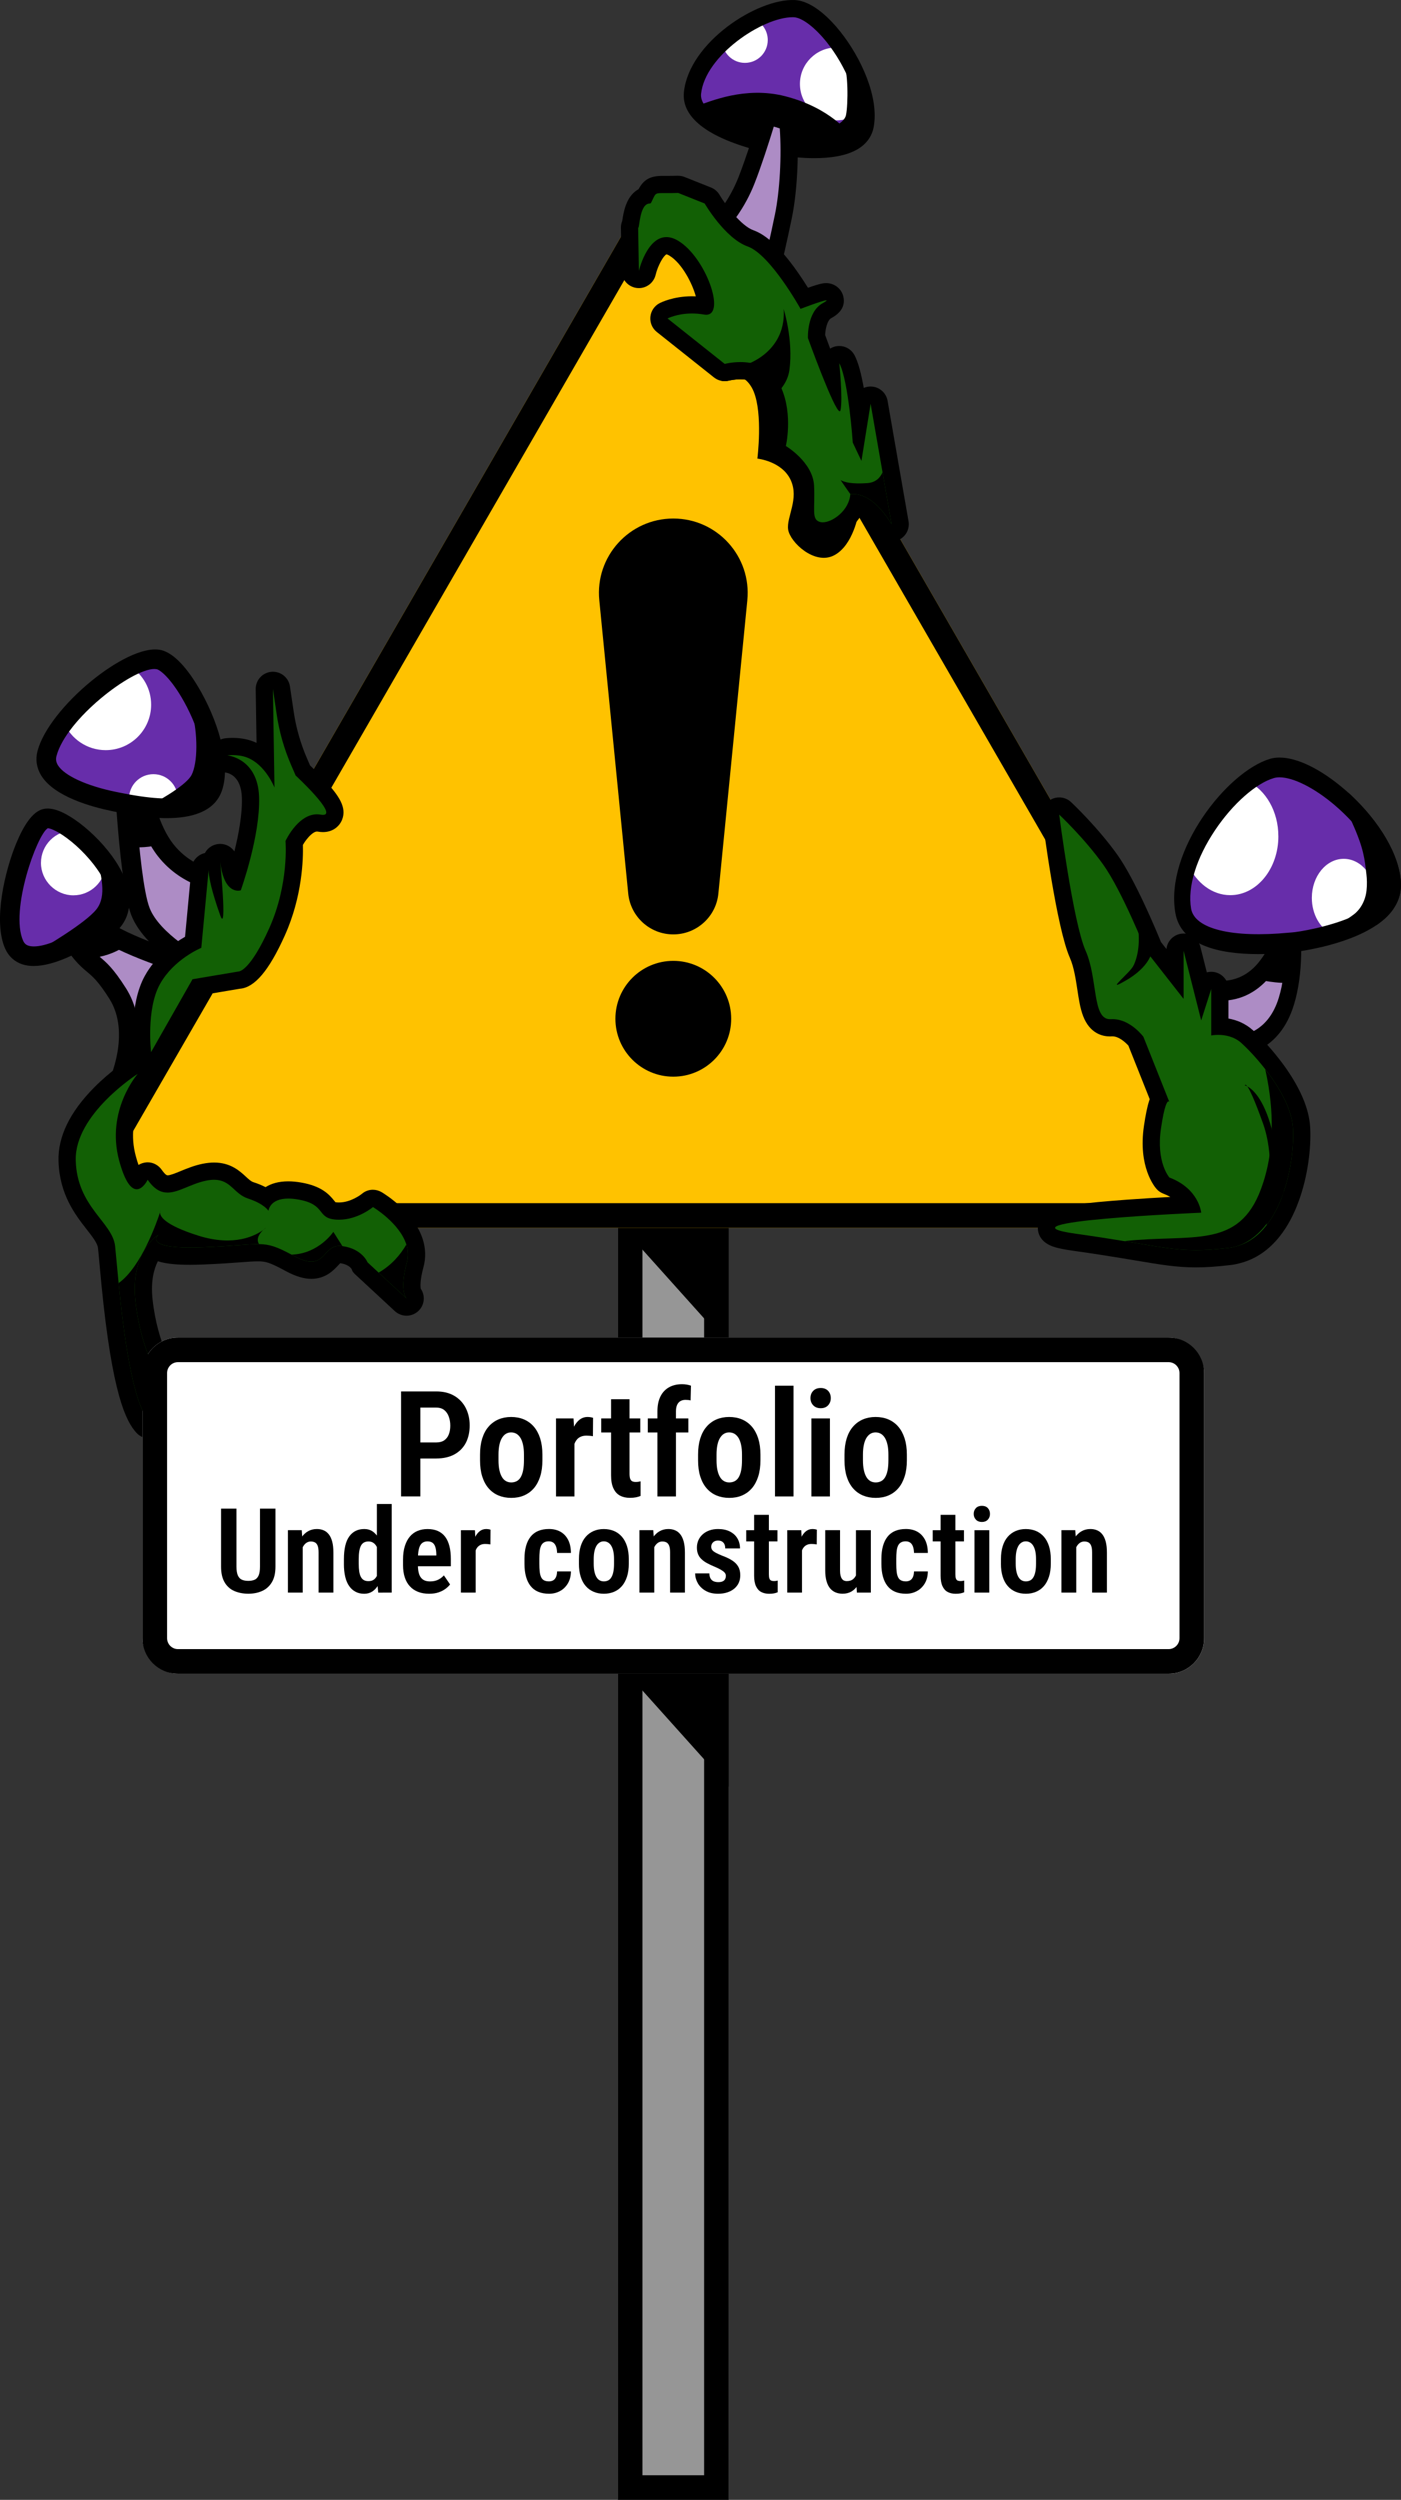 <?xml version="1.0" encoding="UTF-8"?>
<svg id="Layer_2" xmlns="http://www.w3.org/2000/svg" version="1.1" viewBox="0 0 569.43 1015.81">
  <rect x="0" y="0" width="569.43" height="1015.81" fill="#333333" stroke="none"/>
  <!-- Generator: Adobe Illustrator 29.8.1, SVG Export Plug-In . SVG Version: 2.1.1 Build 2)  -->
  <defs>
    <style>
      .st0 {
        fill: none;
      }

      .st1 {
        fill: #126005;
      }

      .st2 {
        fill: #969696;
      }

      .st3 {
        fill: #ad8cc5;
      }

      .st4 {
        fill: #fff;
      }

      .st5 {
        fill: #672daa;
      }

      .st6 {
        fill: #ffc200;
      }
    </style>
  </defs>
  <g id="Layer_1-2">
    <g>
      <g>
        <path class="st3" d="M102.27,387.29l-39.47,58.02-14.98-4.27s10.22-21.17,0-37.34c-6.32-9.99-8.74-10.54-12.35-14.04-2.23-2.18-4.93-5.47-9.29-12.83-5.86-9.88-6.14-16.38-5.04-20.37,1.06-3.79,3.37-5.31,3.37-5.31,0,0,.75,1.88,2.14,4.72,3.44,7.02,10.8,19.93,20.44,25.01,1.56.82,3.27,1.64,5.08,2.46,13.59,6.11,32.52,11.6,33.18,11.79-.76-.35-19.3-9.23-26.56-21.27-.67-1.12-1.25-2.27-1.71-3.44-1.37-3.49-2.52-9.88-3.49-17.5-.36-2.84-.7-5.85-1-8.94-2.19-22.04-3.12-48.46-3.12-48.46l4.04-5.95,1.18,5.95c0,1.36.43,31.42,10.96,47.63.52.8,1.07,1.57,1.64,2.3,12.12,15.46,32.34,13.56,32.34,13.56l2.62,28.29h.02Z"/>
        <path d="M65.68,343.14c-4.83,1.09-9.39,1.52-13.07.83-2.19-22.04-3.12-48.46-3.12-48.46l4.04-5.95,1.18,5.95c0,1.36.43,31.42,10.96,47.63h0Z"/>
        <path d="M64.48,449.94l-22.31-6.37,2.06-4.27c.09-.19,9.11-19.41.22-33.47-4.47-7.07-6.71-8.95-9.08-10.94-3.06-2.57-6.22-5.23-12.62-16.03-13.2-22.28-.95-30.7-.43-31.04l4.08-2.69,1.81,4.54c.08.21,8.67,21.32,20.74,27.67,3.32,1.75,7.38,3.51,11.57,5.16-3.06-3.21-5.66-6.8-7.16-10.65-5.65-14.49-7.79-73.7-7.88-76.21l-.05-1.3,10.12-14.88,3.13,15.65v.4c0,.32.32,32.9,11.75,47.47,10.66,13.59,28.65,12.06,28.83,12.05l3.98-.37,3.12,33.7-41.9,61.59h.02ZM53.16,438.42l7.96,2.27,37.04-54.45-2.14-23.19c-7.05-.23-21.8-2.34-31.84-15.14-4.04-5.15-6.87-11.99-8.85-19.01,1.25,16.8,3.08,33.91,5.48,40.07,4,10.26,20.32,19.77,26.28,22.57l-2.8,7.44c-1.03-.3-25.28-7.33-39.03-14.57-9.36-4.92-16.55-16.07-20.64-23.77.04,3.17,1.2,7.75,5,14.16,5.71,9.63,8.23,11.75,10.89,13.99,2.73,2.29,5.55,4.67,10.69,12.78,8.45,13.36,4.62,29.29,1.97,36.84h-.01Z"/>
        <path class="st5" d="M86.45,319.94c-1.96,5.71-8.04,7.91-14.97,8.42-2.73.21-5.61.14-8.41-.07-3.71-.27-7.31-.81-10.31-1.34-2.67-.47-4.88-.95-6.27-1.23-3.38-.7-30.95-6.22-27.37-19.6,1.05-3.91,3.52-8.24,6.84-12.52,7.1-9.18,18.05-18.21,27.07-22.73,4.42-2.21,8.39-3.35,11.2-2.89,4.97.8,12.09,10.17,17.13,21.3,4.84,10.64,7.77,22.88,5.09,30.67h0Z"/>
        <path class="st4" d="M61.43,286.35c0,10.2-8.27,18.47-18.47,18.47-7.62,0-14.17-4.63-17-11.22,7.1-9.18,18.05-18.21,27.07-22.73,5.06,3.29,8.4,9,8.4,15.48Z"/>
        <path class="st4" d="M72.26,324.49c0,1.38-.28,2.69-.79,3.87-2.73.21-5.61.14-8.41-.07-3.71-.27-7.31-.81-10.31-1.34-.21-.79-.31-1.61-.31-2.46,0-5.48,4.44-9.91,9.91-9.91s9.9,4.43,9.9,9.91h.01Z"/>
        <path d="M52.19,383.34c-2.89,2.44-6.69,4.36-11.68,5.45-1.7.36-3.37.66-5.04.88-2.23-2.18-4.93-5.47-9.29-12.83-5.86-9.88-6.14-16.38-5.04-20.37l5.51-.59c3.44,7.02,10.8,19.93,20.44,25.01,1.56.82,3.27,1.64,5.08,2.46h.02Z"/>
        <path d="M67.74,332.45c-8.37,0-16.79-1.74-21.13-2.64l-.91-.19c-8.57-1.74-23.64-5.92-28.92-14.45-1.92-3.1-2.44-6.59-1.51-10.08,4.71-17.58,35.77-43.29,49.59-41.06h0c6.09.98,11.85,8.67,15.61,14.95,7.67,12.8,13.66,30.84,9.74,42.26-3.03,8.84-12.72,11.21-22.48,11.21h.01ZM62.75,271.84c-9.31,0-35.76,20.3-39.78,35.31-.37,1.39-.19,2.56.58,3.82,2.63,4.24,11.7,8.39,23.68,10.83l.99.2c25.7,5.31,32.92,1.11,34.45-3.35,2.91-8.47-2.49-24.65-9.04-35.57-4.65-7.76-8.56-10.93-10.04-11.17h0c-.26-.04-.54-.06-.84-.06h0Z"/>
        <path class="st5" d="M34.79,380.76c-1.21.63-8.73,5.32-15.96,7.11-5.49,1.37-10.82,1.05-13.08-4.01-6.04-13.55,4.96-48.25,12.34-51.1,2.31-.89,6.81,1.11,11.66,4.72,3.32,2.48,6.8,5.72,9.86,9.31,1.2,1.41,2.34,2.87,3.36,4.36,3.05,4.4,5.22,9.06,5.59,13.33,1.11,12.65-11.62,15.19-13.76,16.28h-.01Z"/>
        <path class="st4" d="M42.96,351.15c-.25,7.04-6.05,12.66-13.15,12.66s-13.16-5.89-13.16-13.17,5.86-13.13,13.09-13.16c3.32,2.48,6.8,5.72,9.86,9.31,1.2,1.41,2.34,2.87,3.36,4.36h0Z"/>
        <path d="M13.7,392.53c-1.61,0-3.17-.21-4.62-.68-3.17-1.04-5.58-3.24-6.98-6.37-5.02-11.26-.06-31.76,4.5-42.79,3.18-7.71,6.56-12.3,10.04-13.65h0c3.08-1.19,7.08-.21,12.22,3,9.16,5.71,22.56,19.45,23.66,32.09,1.22,13.98-10.98,18.39-14.99,19.83-.41.15-.75.26-.97.36-.12.06-.38.21-.73.42-3.67,2.09-13.65,7.78-22.13,7.78h0ZM19.43,336.53c-4.44,2.67-15.47,33.52-10.04,45.7.48,1.09,1.13,1.7,2.17,2.04,2.13.7,7.62.79,20.32-6.45.5-.29.87-.5,1.08-.6.52-.26,1.11-.48,1.86-.75,5.05-1.82,10.38-4.38,9.75-11.64-.64-7.37-8.33-16.86-15.21-22.56-5.27-4.37-8.86-5.72-9.94-5.73h0Z"/>
        <path d="M86.45,319.94c-2.73,7.96-13.49,9.09-23.38,8.35l-1.94-1.17s14.21-7.36,16.73-12.21c2.52-4.84,2.68-16.86,0-26.38l3.5.74c4.84,10.64,7.77,22.88,5.09,30.67Z"/>
        <path d="M34.79,380.76c-1.21.63-8.73,5.32-15.96,7.11-1.26-1.25-2.18-2.18-2.18-2.18,0,0,18.15-10.47,22.62-16.29,4.25-5.55,1.67-13.66.21-21.53-.07-.39-.14-.77-.21-1.15l.33.07c4.74,5.56,8.45,11.98,8.96,17.69,1.11,12.65-11.62,15.19-13.76,16.28h-.01Z"/>
      </g>
      <g>
        <path class="st3" d="M524.54,399.4c-.41,2.55-.98,5.05-1.71,7.44-4.96,16.17-16.98,18.59-23.72,18.59-1.12,0-2.01-.07-2.55-.13-2.84-2-6.73-4.75-8.54-6.04-.67-3.06-2.19-11.35-3.61-19.27,3.21,1.36,7.39,2.6,11.88,2.6,3.67,0,7.05-.81,10.11-2.42,1.28-.67,2.49-1.47,3.65-2.43,1.63-1.31,3.15-2.91,4.56-4.77,5.18-6.9,8.26-15.06,10.07-22.56,1,8.91,1.43,19.39-.15,28.98h.01Z"/>
        <path d="M522.31,387.1c-.11,6.33-.82,12.68-2.55,18.33-4.04,13.2-13.45,15.98-20.63,15.98-.61,0-1.14-.02-1.55-.05-2.47-1.74-4.98-3.51-6.69-4.72-.49-2.46-1.23-6.42-2.06-10.98,2.31.58,4.85.97,7.49.97,8.18,0,15.35-3.78,20.73-10.92,2.05-2.72,3.79-5.62,5.27-8.6M523.97,347.76s.92,25.65-11.76,42.49c-4.78,6.35-10.56,8.33-15.9,8.33-8.82,0-16.44-5.39-16.44-5.39,0,0,4.96,28.39,5.44,28.78s10.23,7.24,10.23,7.24c0,0,1.39.25,3.59.25,6.71,0,21.01-2.33,26.79-21.2,7.67-25.06-1.94-60.5-1.94-60.5h-.01Z"/>
        <path d="M524.54,399.4c-2.15.05-4.27-.02-6.27-.24-3.33-.37-6.02-.86-8.2-1.4,1.63-1.31,3.15-2.91,4.56-4.77,5.18-6.9,8.26-15.06,10.07-22.56,1,8.91,1.43,19.39-.15,28.98h0Z"/>
        <path class="st5" d="M557.43,372.7c-4.67,3.07-10.57,5.31-16.05,6.9-8.12,2.36-15.33,3.27-16.18,3.31-2.11.09-41.19,5.29-44.28-12.86-1-5.83-.1-12.26,2.05-18.65,4.5-13.35,14.51-26.54,24.26-33.88,3.34-2.52,6.66-4.35,9.71-5.26,14.03-4.2,47.09,23.62,49.15,46,.56,6.12-3.2,10.84-8.66,14.42v.02Z"/>
        <path class="st4" d="M519.59,339.8c0,13.22-8.74,23.94-19.55,23.94-7.35,0-13.76-4.98-17.09-12.33,4.5-13.35,14.51-26.54,24.26-33.88,7.25,3.5,12.37,12.16,12.37,22.27h0Z"/>
        <path class="st4" d="M559.12,364.85c0,2.86-.61,5.54-1.69,7.86-4.67,3.07-10.57,5.31-16.05,6.9-4.8-2.31-8.19-8.05-8.19-14.76,0-8.77,5.8-15.87,12.96-15.87s12.97,7.11,12.97,15.87h0Z"/>
        <path d="M569.36,357.83c-1.22-13.24-11.5-26.8-21.28-35.66-.56-.51-1.13-1-1.69-1.48-9.7-8.28-19.19-12.86-26.33-12.86-1.39,0-2.7.17-3.9.53-17.57,5.27-42.73,37.49-38.46,62.53,2.25,13.22,17.67,16.81,33.77,16.81,4.37,0,8.78-.26,13-.68.42-.03.71-.07.85-.08.24-.01,21.27-2.27,34.14-11.02,2.69-1.83,5.03-3.93,6.73-6.37,2.49-3.54,3.55-7.49,3.17-11.71h0ZM561.23,364.25c-2.23,3.2-6.23,5.81-10.79,7.88-10.18,4.64-23.15,6.64-25.37,6.76-.18.01-.56.05-1.13.09-23.15,2.24-38.41-1.5-39.82-9.74-1.5-8.86,2.08-20.53,9.83-32.04,3.57-5.3,7.68-10.01,11.83-13.67,4.13-3.66,8.28-6.27,11.93-7.35.7-.22,1.5-.32,2.36-.32,5.59,0,14.21,4.3,22.54,11.42,2.4,2.06,4.65,4.23,6.72,6.46,7.72,8.36,12.8,17.6,13.49,24.97.19,1.96-.32,3.7-1.59,5.52v.02Z"/>
        <path d="M566.19,369.54c-1.71,2.44-4.05,4.54-6.73,6.37l-18.15,3.71,4.98-5.23,3.64-2.58c2.98-2.11,5.03-5.78,5.49-9.96.27-2.42.16-4.8-.04-6.53-.74-6.1-.89-10.24-6.05-21.58-1.21-2.67-2.4-5.31-3.84-7.58l2.58-4c9.79,8.86,20.06,22.42,21.28,35.66.39,4.22-.68,8.17-3.17,11.71h0Z"/>
      </g>
      <g>
        <path class="st5" d="M351.66,51.03c-2.83,14.89-36.2,8.4-37.9,7.92-1.7-.47-33.85-6.73-32.29-21.23.79-7.39,5.66-14.64,12.08-20.55,4.02-3.71,8.66-6.89,13.28-9.24,5.74-2.94,11.47-4.6,15.98-4.42,5.72.23,13.24,7.01,19.23,15.94,4.84,7.23,8.67,15.88,9.7,23.58h0c.39,2.84.39,5.54-.08,8h0Z"/>
        <path class="st4" d="M312.05,16.27c0,5.12-4.15,9.28-9.28,9.28-4.82,0-8.78-3.68-9.22-8.38,4.02-3.71,8.66-6.89,13.28-9.24,3.09,1.5,5.22,4.68,5.22,8.34Z"/>
        <path class="st4" d="M351.74,43.03h0c-2.71,3.58-6.99,5.88-11.81,5.88-8.17,0-14.8-6.63-14.8-14.81s6.63-14.8,14.8-14.8c.72,0,1.42.05,2.11.15,4.84,7.23,8.67,15.88,9.7,23.58Z"/>
        <path d="M347.39,56.93c-10.01,6.03-31.76,1.78-33.12,1.39-1.45-.4-24.97-5-30.96-15.31,5.31-1.74,19.52-8.06,35.73-3.93,18.27,4.66,26.36,14.93,28.35,17.85h0Z"/>
        <path d="M342.57,25.31c2.3,2.68,2.17,17.36,1.28,21.45s-8.81,6.26-8.81,6.26l9.53,8.96,9.23-6.87-3.5-24-7.73-5.79h0Z"/>
        <path d="M330.98,64.27c-9.42,0-18.03-1.91-18.17-1.95-.1-.03-.32-.08-.64-.15-23.53-5.41-35.35-14-34.19-24.83C280.14,17.24,307.64-.61,322.95.02h0c7.55.31,14.92,8.22,18.65,12.91,8.37,10.54,15.79,26.62,13.49,38.76-.69,3.65-2.84,6.68-6.23,8.77-4.74,2.93-11.5,3.81-17.89,3.81h.01ZM322.12,7c-12.15,0-35.5,15.55-37.17,31.1-.7,6.5,10.07,12.95,28.8,17.26.49.11.82.19.97.23,2.53.66,22.41,4.02,30.56-1.13,1.69-1.07,2.63-2.36,2.95-4.07,1.8-9.48-4.72-23.83-12.09-33.11-4.85-6.1-10.13-10.13-13.45-10.27-.18,0-.37-.01-.55-.01h-.02Z"/>
        <g>
          <path class="st3" d="M312.99,111.44c-9.46-2.02-19.07-4.17-22.98-5.19-.08-2.7.04-7.98.25-12.84,2.61-2.49,8.84-9.2,13.1-19.99,3.08-7.81,6.54-18.79,8.74-26.04,1.31.18,2.58.45,3.82.81,1.49.42,2.93.92,4.32,1.48,1.1,11.64.34,27.71-1.86,38.35-2.64,12.75-4.43,19.88-5.39,23.42Z"/>
          <path d="M314.52,51.44c.15.04.3.08.45.13.66.19,1.32.39,1.96.61.8,11.09.03,25.43-1.99,35.13-1.99,9.61-3.49,15.98-4.5,20.01-6.59-1.42-12.96-2.84-16.96-3.8.02-2.39.1-5.54.21-8.6,3.21-3.29,8.92-10.09,12.92-20.21,2.72-6.89,5.71-16.16,7.9-23.27M309.57,43.64c-2.25,7.56-6.1,19.99-9.46,28.5-5.13,12.97-13.28,19.66-13.28,19.66,0,0-.76,16.34,0,17.1.77.77,28.61,6.64,28.61,6.64,0,0,2.03-5.87,6.37-26.81,2.48-11.95,3.11-29.59,1.7-41.46-1.99-.92-4.19-1.75-6.62-2.44-2.51-.72-4.97-1.08-7.32-1.19h0Z"/>
        </g>
      </g>
      <g>
        <rect class="st2" x="251.12" y="467.92" width="45.07" height="547.89"/>
        <polygon points="296.19 467.92 296.19 546.88 251.12 496.63 251.12 467.92 296.19 467.92"/>
        <polygon points="296.19 623.55 296.19 726.04 251.12 675.79 251.12 573.3 296.19 623.55"/>
      </g>
      <path d="M286.19,477.92v527.89h-25.07V477.92h25.07M296.19,467.92h-45.07v547.89h45.07V467.92h0Z"/>
      <g>
        <path class="st6" d="M294.13,94.8l212.84,368.65c9.1,15.76-2.27,35.46-20.47,35.46H60.82c-18.2,0-29.57-19.7-20.47-35.46L253.19,94.8c9.1-15.76,31.85-15.76,40.94,0Z"/>
        <path d="M273.66,92.98c4.93,0,9.35,2.55,11.81,6.82l212.84,368.65c2.47,4.27,2.47,9.37,0,13.64-2.47,4.27-6.88,6.82-11.81,6.82H60.82c-4.93,0-9.35-2.55-11.81-6.82-2.47-4.27-2.47-9.37,0-13.64L261.85,99.8c2.47-4.27,6.88-6.82,11.81-6.82M273.66,82.98c-7.96,0-15.92,3.94-20.47,11.82L40.35,463.45c-9.1,15.76,2.27,35.46,20.47,35.46h425.68c18.2,0,29.57-19.7,20.47-35.46L294.13,94.8c-4.55-7.88-12.51-11.82-20.47-11.82h0Z"/>
        <g>
          <circle cx="273.66" cy="413.97" r="23.53"/>
          <path d="M303.75,243.9l-11.77,119.19c-.46,4.7-2.67,8.86-5.96,11.83-3.28,2.97-7.62,4.77-12.36,4.77-9.47,0-17.39-7.18-18.32-16.6l-11.76-119.19c-1.76-17.78,12.22-33.2,30.08-33.2s31.84,15.41,30.08,33.2h0Z"/>
        </g>
      </g>
      <path d="M292.77,151.63s9.7-1.79,13.53,7.4c3.83,9.19,1.53,27.32,1.53,27.32,0,0,9.96,1.02,13.53,8.68,3.57,7.66-1.79,15.06-1.02,20.17.77,5.11,10.72,14.55,18.64,10.47s9.96-17.11,9.96-17.11c0,0-27.57-62.3-28.09-62.3s-13.02-6.38-13.02-6.38l-13.28,1.28-1.79,10.47h.01Z"/>
      <g>
        <g>
          <path class="st1" d="M486.07,511.5c-7.51,0-13.77-1.05-24.13-2.79-1.74-.29-3.6-.6-5.61-.93-5.13-.84-11.46-1.85-19.46-2.97-6.05-.85-11.76-1.65-11.55-6.06.19-3.89,4.81-4.79,12.39-5.81,5-.67,11.94-1.33,20.62-1.96,9.76-.71,19.6-1.22,25.16-1.49-1.31-2.47-4-5.67-9.43-7.73-.53-.2-1-.52-1.37-.94-.27-.3-6.53-7.53-4.28-22.76.8-5.43,1.54-9.12,2.67-11.34l-9.41-23.65c-.98-1.18-4.83-5.44-9.48-5.44-.17,0-.33,0-.5.02-.19.01-.38.02-.57.02h0c-7.34,0-8.57-8.13-9.76-15.99-.69-4.58-1.48-9.76-3.31-13.91-5.26-11.85-10.77-54.48-11-56.29-.19-1.46.56-2.89,1.88-3.56.5-.26,1.05-.38,1.59-.38.87,0,1.73.32,2.39.95.43.4,10.56,9.94,18.33,20.83,7.31,10.23,16.14,31.73,17.57,35.28l8.76,11.19v-9.42c0-1.77,1.32-3.26,3.07-3.47.15-.02.29-.03.43-.03,1.58,0,2.99,1.07,3.39,2.64l4.15,16.43.35-1.1c.47-1.47,1.83-2.44,3.33-2.44.18,0,.36.01.54.04,1.7.27,2.96,1.73,2.96,3.46v15.16c3.19.1,7.49.95,11.1,4.2,2.39,2.16,6.28,6.17,10.04,10.98.06.07.12.15.18.23.59.75,1.18,1.53,1.77,2.32.82,1.15,1.54,2.18,2.21,3.19,4.8,7.28,7.45,13.95,7.89,19.83.46,6.13-.3,17.07-3.92,27.71-.15.47-.33.97-.52,1.47-1.84,5.08-4.2,9.48-7,13.05-3.99,5.12-8.85,8.45-14.45,9.89-.47.13-1,.26-1.55.37-.59.13-1.21.21-1.67.27-5.54.66-9.8.95-13.81.95v-.02Z"/>
          <path d="M532.47,457.53c-.48-6.49-3.33-13.72-8.46-21.49-.7-1.06-1.43-2.13-2.26-3.28-.02-.02-.03-.04-.05-.06-.68-.93-1.26-1.69-1.81-2.39-.08-.1-.15-.2-.23-.29-3.88-4.97-7.92-9.13-10.41-11.38-3.19-2.87-6.77-4.2-9.95-4.76v-12c0-3.45-2.51-6.39-5.92-6.92-.36-.05-.73-.08-1.08-.08-.62,0-1.22.08-1.79.23l-2.65-10.48c-.8-3.14-3.62-5.29-6.78-5.29-.29,0-.58.02-.87.05-3.28.41-5.79,3.04-6.11,6.26l-2.23-2.85c-1.92-4.72-10.52-25.37-17.78-35.54-7.97-11.16-18.35-20.94-18.79-21.35-1.33-1.24-3.05-1.89-4.79-1.89-1.09,0-2.18.25-3.19.77-2.63,1.34-4.13,4.19-3.75,7.12.59,4.59,5.9,45.16,11.27,57.27,1.64,3.71,2.39,8.65,3.05,13.01.59,3.89,1.15,7.57,2.32,10.63,2.76,7.25,8.02,8.33,10.9,8.33.27,0,.53,0,.81-.03h.26c2.54,0,5.2,2.38,6.45,3.77l8.67,21.77c-.08.2-.15.4-.21.6-.75,2.24-1.45,5.6-2.14,10.27-2.45,16.56,4.34,24.73,5.13,25.61.75.84,1.69,1.49,2.74,1.89,1.08.41,2.03.86,2.85,1.35-5.15.28-11.39.65-17.59,1.1-8.75.64-15.76,1.31-20.83,1.99-3.25.43-5.72.87-7.56,1.34-5.03,1.29-7.67,3.9-7.86,7.76-.09,1.84.41,6.31,7,8.24,1.76.52,4.24,1,7.56,1.46,7.98,1.12,14.28,2.12,19.38,2.96,2,.33,3.85.64,5.59.93,10.54,1.77,16.91,2.84,24.71,2.84,4.16,0,8.54-.3,14.21-.98.56-.07,1.25-.16,2-.32.55-.11,1.11-.25,1.75-.42,6.34-1.64,11.82-5.38,16.28-11.12,3.01-3.83,5.54-8.55,7.52-14,.21-.55.39-1.06.56-1.58,3.78-11.12,4.56-22.6,4.08-29.05h0ZM521.27,485.73c-1.61,4.43-3.74,8.63-6.48,12.13-3.26,4.19-7.41,7.33-12.56,8.65-.44.13-.89.24-1.35.33-.47.1-.95.17-1.43.23-5.32.63-9.51.93-13.38.93-8.45,0-15.34-1.4-29.17-3.68-5.32-.87-11.68-1.88-19.54-2.98-35.43-4.97,50.86-8.57,50.86-8.57,0,0-.81-9.7-12.92-14.29,0,0-5.47-6.13-3.43-19.92,1.42-9.55,2.51-11.01,3.06-11.01.18,0,.3.16.35.24l-10.55-26.5s-5.26-7.17-12.55-7.17c-.24,0-.48,0-.73.02h-.34c-7.25,0-4.85-16.46-9.87-27.81-5.11-11.52-10.73-55.32-10.73-55.32,0,0,10.22,9.58,17.88,20.31,7.66,10.72,17.36,35.01,17.36,35.01l15.32,19.57v-19.57l7.15,28.31,4.08-12.77v18.89s1.14-.24,2.84-.24c2.55,0,6.35.55,9.42,3.31,2.12,1.91,5.91,5.77,9.68,10.61.03.03.05.06.07.09.59.74,1.17,1.51,1.75,2.3.71.99,1.42,2.01,2.11,3.05,3.77,5.72,6.87,12.15,7.32,18.16.47,6.32-.47,16.71-3.74,26.32-.15.46-.31.91-.48,1.36h0Z"/>
        </g>
        <g>
          <path class="st1" d="M60.64,581.01c-.96,0-1.9-.4-2.57-1.12-5.83-6.3-10.07-24.79-13.34-58.17-.35-3.54-.64-6.73-.88-9.35-.23-2.47-.4-4.42-.54-5.67-.33-2.92-2.63-5.88-5.3-9.3-4.62-5.92-10.36-13.29-10.72-25.71-.6-20.65,25.71-37.59,26.83-38.3.58-.37,1.23-.54,1.87-.54,1,0,1.98.42,2.66,1.23,1.13,1.33,1.12,3.28-.04,4.59-.47.54-11.73,13.74-6.8,32.01,1.7,6.3,3.22,8.32,3.8,8.91.4-.36.95-1.09,1.26-1.73.55-1.11,1.65-1.86,2.89-1.95h.26c1.14,0,2.22.55,2.88,1.5,2.56,3.7,4.41,3.7,5.2,3.7,1.8,0,4.03-.92,6.62-1.98,2.44-1,5.2-2.14,8.32-2.78,1.4-.29,2.74-.44,3.97-.44,5.33,0,8.22,2.66,10.54,4.8,1.42,1.31,2.64,2.44,4.38,3.01,2.74.89,4.79,1.92,6.3,2.89,1.78-1.71,4.61-3.07,8.94-3.07,1.44,0,3.02.15,4.69.45,6.88,1.21,9.29,3.64,11.34,6.24,1.06,1.34,1.38,1.74,3.71,1.89.29.02.57.03.85.03,6.3,0,11.51-4.27,11.56-4.31.65-.55,1.45-.83,2.27-.83.62,0,1.24.16,1.79.49.49.29,11.97,7.24,15.11,17.18.98,3.11,1.07,6.21.26,9.21-2.43,8.98-.85,11.51-.83,11.53,1.23,1.4,1.12,3.48-.22,4.78-.67.65-1.54.97-2.42.97s-1.75-.32-2.43-.95l-15.85-14.68c-.39-.36-.69-.8-.88-1.29-.04-.09-1.67-3.63-7.44-4.41-.07,0-.14-.02-.21-.03-.21-.02-.37-.04-.53-.04-1.1,0-1.66.5-3.1,2.06-1.69,1.83-4,4.34-8.3,4.34-2.47,0-5.28-.87-8.61-2.67l-1.07-.58c-5.75-3.05-8.03-3.81-11.62-3.87h-.47c-1.92,0-4.22.17-7.41.41-3.68.27-8.27.62-14.58.87-1.94.08-3.77.12-5.44.12-7.32,0-11.95-.7-14.58-2.33-2.54,3.41-5.37,9.72-4.23,20.3,2.08,19.21,9.84,30.99,9.92,31.1.58.87.75,1.97.44,2.98l-4.9,16.05c-.37,1.2-1.34,2.11-2.57,2.39-.26.06-.52.09-.78.09v-.02Z"/>
          <path d="M172.14,514.78c.98-3.66.88-7.42-.3-11.18-3.49-11.01-15.32-18.33-16.66-19.13-1.14-.68-2.4-1.02-3.64-1.02-1.6,0-3.18.56-4.46,1.67-.33.27-4.5,3.5-9.31,3.5-.21,0-.42,0-.64-.02-.38-.02-.64-.06-.8-.09-.12-.14-.27-.32-.38-.47-2.29-2.89-5.4-6.09-13.49-7.51-1.86-.33-3.65-.5-5.29-.5-3.98,0-7,.95-9.24,2.36-1.38-.71-3.01-1.39-4.92-2.01-.96-.32-1.72-.99-3.09-2.26-2.47-2.28-6.21-5.73-12.91-5.73-1.47,0-3.05.18-4.69.51-3.43.71-6.36,1.92-8.94,2.98-2.05.84-4.17,1.72-5.28,1.72-.75,0-1.97-1.68-2.32-2.19-1.33-1.91-3.46-3.11-5.76-3.11-.2,0-.4.01-.6.03-1.14.11-2.2.47-3.12,1.04-.34-.95-.72-2.14-1.11-3.61-4.48-16.6,5.94-28.66,6.05-28.78,1.63-1.85,2.12-4.34,1.46-6.58-.26-.93-.73-1.81-1.39-2.59-.31-.36-.65-.68-1.01-.96-.43-.35-.89-.63-1.38-.85-.92-.43-1.92-.65-2.93-.65-.44,0-.87.04-1.31.13-.84.15-1.67.47-2.44.96-.29.18-7.19,4.59-14.04,11.52-9.85,9.97-14.7,20.01-14.42,29.83.4,13.57,6.79,21.78,11.46,27.77,2.34,3,4.36,5.59,4.58,7.54.14,1.19.32,3.14.54,5.6.24,2.59.53,5.81.88,9.37,4.36,44.4,9.91,55.49,14.26,60.19,1.34,1.45,3.21,2.25,5.14,2.25.52,0,1.04-.06,1.56-.18,2.45-.56,4.4-2.38,5.13-4.78l4.9-16.05c.62-2.02.29-4.21-.89-5.96-.06-.08-7.36-11.27-9.33-29.51-.8-7.39.54-12.36,2.16-15.53,3.72,1.19,8.4,1.44,13.17,1.44,1.72,0,3.59-.05,5.58-.13,6.38-.25,11-.6,14.7-.87,3.12-.24,5.37-.4,7.16-.4h.41c2.81.04,4.47.5,10.03,3.45.16.09.31.17.47.26.2.11.41.22.62.33,3.84,2.06,7.19,3.07,10.24,3.07,5.83,0,9.11-3.56,10.88-5.46.26-.29.59-.65.85-.9,3.14.44,4.32,1.89,4.64,2.38.34,1.13.8,1.57,1.71,2.41l4.51,4.18,11.34,10.51c1.35,1.24,3.05,1.86,4.76,1.86s3.53-.66,4.88-1.99c2.47-2.39,2.8-6.18.91-8.95-.14-.67-.44-3.21,1.11-8.91h0ZM165.24,527.63l-11.34-10.5-4.51-4.18s-2.16-5.51-10.23-6.6c-.08-.02-.17-.03-.25-.04-.33-.04-.65-.06-.95-.06-5.47,0-5.89,6.4-11.41,6.4-1.72,0-3.93-.62-6.95-2.25-.38-.2-.74-.4-1.1-.59-6.03-3.2-8.83-4.2-13.2-4.27h-.52c-4.33,0-10.28.8-22.14,1.28-1.95.08-3.71.12-5.3.12-18.56,0-13.2-4.98-12.92-5.22-.45.26-11.53,7.04-9.37,27.06,2.21,20.42,10.49,32.68,10.49,32.68l-4.9,16.05c-6.93-7.49-10.56-37.06-12.43-56.13-.69-6.93-1.14-12.48-1.43-15.07-1.1-9.7-15.45-15.83-16-34.72-.55-18.9,25.21-35.24,25.21-35.24,0,0-13.07,14.81-7.56,35.24,2.47,9.13,5.05,11.66,7.14,11.66,2.6,0,4.45-3.86,4.45-3.86,2.7,3.9,5.33,5.21,8.08,5.21,4.55,0,9.45-3.57,15.64-4.84,1.22-.25,2.3-.37,3.27-.37,6.89,0,8.02,5.74,13.83,7.64,6.62,2.16,8.28,4.98,8.28,4.98,0,0,.41-4.98,8.05-4.98,1.18,0,2.53.12,4.08.39,11.59,2.04,7.17,7.66,15.45,8.17.36.02.71.03,1.07.03,7.76,0,13.82-5.14,13.82-5.14,0,0,10.79,6.44,13.57,15.23.72,2.28.9,4.72.22,7.24-2.9,10.72-.72,14.02-.14,14.68h0Z"/>
        </g>
        <g>
          <path class="st1" d="M84.65,356.92c-1.87-.08-3.34-1.62-3.34-3.5,0-.72.07-1.33.21-1.83.42-1.54,1.82-2.57,3.37-2.57.21,0,.42.02.63.06,1.78.32,3.02,1.95,2.86,3.75l-.08.9c-.16,1.81-1.68,3.19-3.48,3.19h-.17Z"/>
          <path class="st0" d="M84.8,353.42l.08-.9c-.03.11-.08.39-.08.9ZM84.8,353.42l.08-.9c-.03.11-.08.39-.08.9ZM88.52,346.55c-.72-.45-1.53-.76-2.41-.92-.41-.07-.83-.11-1.24-.11-.3,0-.6.02-.9.06-2.73.35-5.08,2.31-5.84,5.1-.19.7-.3,1.46-.32,2.32-.01.14-.01.28-.01.42,0,2.35,1.16,4.44,2.95,5.72.98.68,2.14,1.13,3.4,1.24.11.02.22.03.34.03.11.01.21.01.31.01.37,0,.74-.03,1.1-.1,1.7-.26,3.21-1.14,4.27-2.42.32-.37.58-.76.8-1.19.44-.8.71-1.7.8-2.67l.08-.9c.24-2.72-1.12-5.25-3.33-6.59h0Z"/>
        </g>
        <g>
          <path class="st1" d="M61.4,431.03c-.23,0-.46-.02-.7-.07-1.48-.3-2.6-1.52-2.78-3.02-.09-.75-2.1-18.6,3.98-29.66,4.72-8.59,12.87-13.52,16.62-15.44l2.79-29.71c.17-1.81,1.69-3.17,3.48-3.17h.17c.36.02.7.09,1.02.2-.14-1.88,1.25-3.55,3.13-3.74.12-.01.24-.02.36-.02,1.77,0,3.28,1.33,3.48,3.13.51,4.76,1.61,7.15,2.57,8.2,2.05-6.35,6.65-22.03,6.28-33.75-.39-12.18-8.8-13.44-9.75-13.55-1.75-.19-3.11-1.66-3.14-3.43s1.24-3.28,2.99-3.52c.11-.02,1.14-.15,2.63-.15,1.83,0,4.56.21,7.19,1.24,2.4.93,4.44,2.37,6.16,3.97l-.45-28.53c-.03-1.84,1.38-3.39,3.21-3.54.1,0,.19-.01.29-.01,1.72,0,3.2,1.26,3.46,2.99l1.53,10.33c1,6.81,2.9,13.45,5.64,19.76l1.53,3.53c14.69,13.69,13.36,17.09,12.72,18.73-.26.66-1.35,2.82-4.52,2.82-.48,0-.99-.05-1.56-.15-.3-.05-.6-.08-.89-.08-2.45,0-4.65,1.9-6.07,3.5-1.54,1.72-2.64,3.58-3.17,4.59.21,4.14.4,19.78-7,36.23-5.74,12.76-10.95,19.34-15.49,19.59l-16.63,2.8-16.03,28.17c-.63,1.11-1.8,1.77-3.04,1.77h-.01Z"/>
          <path d="M90.17,357.9c-1.06,1.28-2.57,2.16-4.27,2.42.7,2.82,1.81,6.57,3.58,11.55.36,1,.62,1.44.82,1.44.89,0,.39-8.64-.13-15.41ZM90.17,357.9c-1.06,1.28-2.57,2.16-4.27,2.42.7,2.82,1.81,6.57,3.58,11.55.36,1,.62,1.44.82,1.44.89,0,.39-8.64-.13-15.41ZM131.91,316.98c-2.27-2.45-4.57-4.7-5.89-5.95l-1.25-2.88c-2.61-6.03-4.42-12.38-5.39-18.88l-1.53-10.34c-.51-3.45-3.48-5.97-6.91-5.97-.19,0-.39.01-.58.02-3.67.3-6.49,3.4-6.43,7.09l.34,21.79c-.41-.2-.84-.38-1.28-.55-3.13-1.22-6.32-1.48-8.45-1.48-1.69,0-2.89.16-3.12.19-3.58.5-6.36,3.65-6.18,7.27.18,3.59,2.9,6.45,6.48,6.63,1.59.25,6.32,1.7,6.59,10.18.22,6.78-1.34,15.04-3.04,21.87-1.28-1.87-3.42-3.06-5.78-3.06-.24,0-.48.01-.72.04-1.97.2-3.66,1.19-4.8,2.63-.25.32-.48.67-.67,1.04-2.91.64-5.18,3.09-5.47,6.18l-.02.2-2.6,27.66c-4.52,2.57-11.86,7.72-16.37,15.93-6.51,11.83-4.63,29.75-4.39,31.76.04.39.12.76.23,1.13.4,1.4,1.24,2.63,2.36,3.53h0c.43.35.9.65,1.42.87h0c.48.23.99.4,1.53.51.46.09.93.14,1.39.14s.88-.04,1.3-.13c1.98-.37,3.74-1.58,4.78-3.41l15.21-26.73,14.81-2.49c6.04-.48,11.87-7.39,18.28-21.64,7.17-15.93,7.51-31.22,7.35-36.8.51-.87,1.27-2.03,2.24-3.1,1.3-1.47,2.59-2.34,3.46-2.34.1,0,.19,0,.29.02.76.14,1.47.21,2.16.21,4.29,0,6.83-2.61,7.79-5.05,1.93-4.93-1.16-9.64-7.16-16.09h.02ZM131.28,331.12c-.27,0-.58-.04-.95-.1-.51-.09-1.01-.13-1.49-.13-3.55,0-6.52,2.23-8.69,4.67-2.63,2.94-4.11,6.18-4.11,6.18,0,0,1.53,17.36-6.64,35.52-7.64,16.98-12.03,17.53-12.56,17.53h-.06l-18.53,3.12-.9,1.58-15.95,28.04s-2.04-17.36,3.57-27.57c5.62-10.22,16.85-14.81,16.85-14.81l2.33-24.77.33-3.47.32-3.45c0,.68.07,1.77.37,3.44.17.95.4,2.08.73,3.42.7,2.82,1.81,6.57,3.58,11.55.36,1,.62,1.44.82,1.44.89,0,.39-8.64-.13-15.41-.28-3.56-.56-6.61-.65-7.63.31,2.72.83,4.83,1.45,6.44,1.73,4.5,4.3,5.22,5.77,5.22.69,0,1.13-.16,1.13-.16,0,0,7.95-22.07,7.44-37.9s-12.91-16.92-12.91-16.92c0,0,.85-.12,2.14-.12,1.58,0,3.82.18,5.91,1,7.52,2.93,11.11,12.19,11.11,12.19l-.63-40.06,1.53,10.33c1.05,7.11,3.03,14.05,5.89,20.64l1.82,4.2s17.29,15.99,11.11,15.99h0Z"/>
        </g>
        <g>
          <path class="st1" d="M362.38,216.51c-1.19,0-2.34-.61-2.99-1.68-3.56-5.83-7.39-9.43-10.97-10.36-.86,2.63-2.49,5.08-4.75,7.13-2.86,2.6-6.34,4.15-9.28,4.15-.66,0-1.3-.08-1.89-.23-5.3-1.39-5.18-6.27-5.08-10.99.05-2,.1-4.27-.05-7.04-.39-7.47-9.66-13.19-9.75-13.25-1.31-.78-1.97-2.33-1.62-3.81.03-.11,2.61-11.53-1.61-21.29-.32-.75-.69-1.5-1.1-2.24-1.87-3.31-4.78-5.27-8.91-5.99-1.08-.19-2.25-.29-3.47-.29-3.07,0-5.42.62-5.44.63-.3.08-.61.12-.91.12-.78,0-1.56-.26-2.18-.76l-23.24-18.47c-.93-.74-1.42-1.89-1.31-3.07.11-1.18.81-2.22,1.85-2.77.47-.25,4.79-2.42,11.56-2.42,1.82,0,3.65.16,5.45.47,1.02-3.6-4.45-18.47-12.84-23.51-1.11-.67-2.12-1.01-3-1.01-3.89,0-6.92,7.43-7.78,11.03-.38,1.59-1.8,2.69-3.4,2.69-.13,0-.25,0-.38-.02-1.75-.19-3.09-1.65-3.12-3.42l-.3-17.6c0-.61.14-1.2.42-1.71.02-.13.04-.26.06-.41.48-3.21,1.42-9.5,5.8-10.91.03-.06.05-.12.08-.17,1.65-3.51,3.03-4.36,7.06-4.36h2.63c1,.01,2.19,0,3.62-.05h.12c.44,0,.88.08,1.29.25l10.75,4.28c.73.29,1.34.82,1.73,1.49,2.12,3.63,9.06,13.58,15.63,15.92,8.48,3.01,18.09,17.99,21.86,24.33,7.17-2.66,8.34-2.66,8.87-2.66,1.71,0,3.13,1.07,3.55,2.67.73,2.82-1.77,4.22-3.27,5.06-3.5,1.95-4.21,7.8-4.21,10.46,1.98,5.46,4.21,11.3,6.21,16.23-.13-1.83-.29-3.57-.44-5.01-.17-1.66.85-3.21,2.45-3.7.34-.11.69-.16,1.03-.16,1.26,0,2.46.68,3.08,1.84,2.57,4.75,4.2,16.25,5.09,24.56l1.12-6.98c.27-1.69,1.72-2.93,3.43-2.95h.02c1.7,0,3.16,1.22,3.45,2.9l4.85,27.89,3.67,21.07c.29,1.66-.64,3.28-2.21,3.88-.4.15-.82.23-1.23.23h0Z"/>
          <path d="M275.66,78.41l10.75,4.28s8.24,14.17,17.48,17.46c9.25,3.29,21.49,25.36,21.49,25.36,0,0,9.08-3.48,10.42-3.48.41,0,.09.33-1.43,1.18-6.49,3.62-5.99,14.16-5.99,14.16,0,0,10.73,29.74,12.92,29.74.15,0,.26-.14.32-.43,1-4.61-.5-19.1-.5-19.1,3.74,6.92,5.49,32.28,5.49,32.28l3.52,7.43,3.73-23.24,4.85,27.89,3.67,21.07c-6.12-10.02-11.87-12.28-15.79-12.28-.34,0-.67.02-.98.05-.23,3.32-2.03,6.19-4.28,8.22-2.25,2.04-4.93,3.25-6.94,3.25-.36,0-.71-.04-1.02-.12-3.74-.98-2-5.27-2.5-14.82-.5-9.55-11.46-16.07-11.46-16.07,0,0,2.95-12.48-1.8-23.48-.37-.87-.79-1.72-1.26-2.56-2.8-4.96-7.22-7.01-11.36-7.73-1.41-.25-2.8-.34-4.07-.34-3.64,0-6.36.75-6.36.75l-23.24-18.47s3.83-2.02,9.93-2.02c1.51,0,3.15.12,4.91.43.31.05.6.08.86.08,8.08,0-.23-23.36-11.36-30.05-1.76-1.06-3.36-1.51-4.8-1.51-7.96,0-11.19,13.72-11.19,13.72l-.3-17.6s.05.07.07.07c.49,0,.55-9.82,4.6-9.82.28,0,.5-.14.65-.44,1.77-3.51,1.27-3.81,4.6-3.81h2.63c1.08,0,2.26,0,3.74-.06M275.66,71.41h-.24c-1.47.05-2.64.06-3.5.06h-2.63c-4.96,0-7.62,1.44-9.74,5.4-1.88,1.03-3.85,2.94-5.16,6.48-.87,2.34-1.24,4.8-1.49,6.45-.36.86-.54,1.81-.53,2.79l.3,17.6c.06,3.53,2.74,6.46,6.25,6.84.25.03.5.04.75.04,3.21,0,6.06-2.21,6.81-5.4.94-3.87,3.23-7.84,4.41-8.32.14.02.54.13,1.15.5,5.2,3.12,9.43,11.54,10.77,16.58-.52-.02-1.05-.04-1.57-.04-7.61,0-12.65,2.54-13.2,2.83-2.09,1.1-3.48,3.19-3.7,5.54-.22,2.35.76,4.66,2.61,6.13l23.24,18.47c1.25,1,2.79,1.52,4.36,1.52.62,0,1.25-.08,1.86-.25h0s1.96-.5,4.5-.5c1.02,0,1.98.08,2.85.23,4.05.7,5.64,2.78,6.49,4.28.34.61.65,1.23.91,1.86,3.75,8.68,1.45,19.05,1.42,19.16-.71,3,.58,6.05,3.24,7.6,1.99,1.21,7.8,5.76,8.05,10.42.14,2.64.09,4.84.04,6.78-.06,2.74-.11,4.91.41,7.03.93,3.8,3.51,6.43,7.26,7.42.91.23,1.84.35,2.79.35,3.85,0,8.09-1.85,11.64-5.06,1.66-1.49,3.03-3.18,4.09-5,1.67,1.22,3.82,3.44,6.29,7.47,1.3,2.13,3.59,3.35,5.98,3.35.82,0,1.66-.15,2.47-.45,3.15-1.19,5-4.44,4.43-7.75l-3.67-21.07-4.85-27.89c-.58-3.35-3.5-5.8-6.9-5.8h-.05c-.97,0-1.89.21-2.73.57-.95-5.39-2.19-10.4-3.8-13.37-1.25-2.31-3.64-3.67-6.16-3.67-.69,0-1.38.1-2.06.31-.59.18-1.14.43-1.64.75-.7-1.85-1.38-3.7-2.04-5.51.1-2.53.9-5.97,2.4-6.81,1.58-.88,6.37-3.56,4.96-9-.81-3.12-3.66-5.29-6.94-5.29-.87,0-2,0-7.39,1.9-1.26-2.01-2.83-4.42-4.6-6.92-6.53-9.19-12.28-14.57-17.57-16.45-5.11-1.82-11.49-10.48-13.78-14.39-.79-1.35-2.01-2.4-3.46-2.98l-10.75-4.28c-.82-.33-1.7-.5-2.59-.5h.01Z"/>
        </g>
      </g>
      <g>
        <rect class="st4" x="57.91" y="543.5" width="431.5" height="136.62" rx="14.43" ry="14.43"/>
        <g>
          <path d="M177.33,592.66h-8.88v-6.53h8.88c1.35,0,2.44-.3,3.27-.89.83-.6,1.44-1.4,1.83-2.42.39-1.02.59-2.19.59-3.52s-.2-2.47-.59-3.59c-.39-1.12-1-2.03-1.83-2.71s-1.92-1.03-3.27-1.03h-6.47v36.09h-7.85v-42.66h14.33c2.85,0,5.29.6,7.31,1.79s3.57,2.83,4.64,4.92c1.07,2.09,1.61,4.46,1.61,7.12s-.54,5.16-1.61,7.15c-1.07,1.99-2.62,3.54-4.64,4.63s-4.46,1.64-7.31,1.64h0Z"/>
          <path d="M195.11,593.39v-2.31c0-2.5.3-4.7.89-6.59.6-1.89,1.45-3.49,2.58-4.78,1.12-1.29,2.46-2.27,4-2.93s3.26-1,5.16-1,3.68.33,5.23,1,2.89,1.64,4,2.93,1.97,2.88,2.58,4.78c.6,1.89.91,4.09.91,6.59v2.31c0,2.48-.3,4.67-.91,6.58-.61,1.9-1.46,3.5-2.58,4.79s-2.45,2.26-4,2.92-3.28.98-5.17.98-3.62-.33-5.19-.98c-1.56-.65-2.91-1.63-4.03-2.92s-1.98-2.89-2.58-4.79c-.6-1.9-.89-4.1-.89-6.58ZM202.61,591.07v2.31c0,1.54.12,2.88.37,4,.24,1.12.59,2.06,1.04,2.81s.99,1.3,1.63,1.66c.63.35,1.35.53,2.15.53s1.59-.18,2.24-.53c.65-.35,1.2-.9,1.63-1.66.43-.75.75-1.69.97-2.81.21-1.12.32-2.46.32-4v-2.31c0-1.52-.12-2.85-.37-3.97-.24-1.12-.59-2.06-1.04-2.8s-1-1.3-1.64-1.68-1.37-.57-2.17-.57-1.48.19-2.11.57-1.16.94-1.61,1.68-.8,1.67-1.04,2.8c-.24,1.12-.37,2.45-.37,3.97h0Z"/>
          <path d="M233.49,582.96v25.11h-7.5v-31.7h7.12l.38,6.59ZM241.05,576.13l-.06,7.47c-.41-.08-.85-.14-1.33-.18s-.91-.06-1.3-.06c-.92,0-1.71.16-2.39.47s-1.23.76-1.67,1.35-.78,1.3-1.01,2.15-.38,1.81-.44,2.89l-1.52-.26c0-2.03.16-3.91.48-5.62s.8-3.22,1.44-4.5c.63-1.28,1.42-2.28,2.36-2.99s2.01-1.07,3.22-1.07c.35,0,.75.03,1.2.1.45.07.79.15,1.03.25h0Z"/>
          <path d="M260.24,576.37v5.71h-15.88v-5.71h15.88ZM248.37,568.57h7.5v30.23c0,.92.09,1.63.28,2.12.19.5.47.83.85,1.01s.84.26,1.39.26c.41,0,.8-.03,1.16-.09.36-.06.63-.12.81-.18v5.95c-.57.23-1.19.42-1.88.56-.68.14-1.51.21-2.49.21-1.52,0-2.85-.3-3.98-.89-1.13-.6-2.02-1.57-2.67-2.93s-.97-3.14-.97-5.35v-30.91h0Z"/>
          <path d="M279.78,576.37v5.71h-16.49v-5.71h16.49ZM274.74,608.07h-7.53v-34.57c0-2.4.41-4.42,1.22-6.05s1.97-2.87,3.47-3.72,3.27-1.27,5.3-1.27c.66,0,1.29.05,1.88.15s1.17.24,1.76.44l-.15,6.01c-.25-.08-.57-.14-.95-.18s-.76-.06-1.13-.06c-.82,0-1.52.18-2.11.54s-1.03.89-1.32,1.58-.44,1.55-.44,2.56v34.57h0Z"/>
          <path d="M283.73,593.39v-2.31c0-2.5.3-4.7.89-6.59.6-1.89,1.45-3.49,2.58-4.78,1.12-1.29,2.46-2.27,4-2.93s3.26-1,5.16-1,3.68.33,5.23,1,2.89,1.64,4,2.93,1.97,2.88,2.58,4.78c.6,1.89.91,4.09.91,6.59v2.31c0,2.48-.3,4.67-.91,6.58-.61,1.9-1.46,3.5-2.58,4.79s-2.45,2.26-4,2.92-3.28.98-5.17.98-3.62-.33-5.19-.98c-1.56-.65-2.91-1.63-4.03-2.92s-1.98-2.89-2.58-4.79c-.6-1.9-.89-4.1-.89-6.58ZM291.23,591.07v2.31c0,1.54.12,2.88.37,4,.24,1.12.59,2.06,1.04,2.81s.99,1.3,1.63,1.66c.63.35,1.35.53,2.15.53s1.59-.18,2.24-.53c.65-.35,1.2-.9,1.63-1.66.43-.75.75-1.69.97-2.81.21-1.12.32-2.46.32-4v-2.31c0-1.52-.12-2.85-.37-3.97-.24-1.12-.59-2.06-1.04-2.8s-1-1.3-1.64-1.68-1.37-.57-2.17-.57-1.48.19-2.11.57c-.63.38-1.16.94-1.61,1.68-.45.74-.8,1.67-1.04,2.8-.24,1.12-.37,2.45-.37,3.97Z"/>
          <path d="M322.52,563.07v45h-7.53v-45h7.53Z"/>
          <path d="M329.41,568.11c0-1.19.37-2.17,1.11-2.94s1.76-1.16,3.05-1.16,2.29.39,3.02,1.16c.72.77,1.08,1.75,1.08,2.94s-.36,2.12-1.08,2.92c-.72.79-1.73,1.19-3.02,1.19s-2.3-.4-3.05-1.19c-.74-.79-1.11-1.76-1.11-2.92ZM337.32,576.37v31.7h-7.53v-31.7h7.53Z"/>
          <path d="M343.24,593.39v-2.31c0-2.5.3-4.7.89-6.59.6-1.89,1.45-3.49,2.58-4.78,1.12-1.29,2.46-2.27,4-2.93s3.26-1,5.16-1,3.68.33,5.23,1,2.89,1.64,4,2.93,1.97,2.88,2.58,4.78c.6,1.89.91,4.09.91,6.59v2.31c0,2.48-.3,4.67-.91,6.58-.61,1.9-1.46,3.5-2.58,4.79s-2.45,2.26-4,2.92-3.28.98-5.17.98-3.62-.33-5.19-.98c-1.56-.65-2.91-1.63-4.03-2.92s-1.98-2.89-2.58-4.79c-.6-1.9-.89-4.1-.89-6.58ZM350.74,591.07v2.31c0,1.54.12,2.88.37,4,.24,1.12.59,2.06,1.04,2.81s.99,1.3,1.63,1.66c.63.35,1.35.53,2.15.53s1.59-.18,2.24-.53c.65-.35,1.2-.9,1.63-1.66.43-.75.75-1.69.97-2.81.21-1.12.32-2.46.32-4v-2.31c0-1.52-.12-2.85-.37-3.97s-.59-2.06-1.04-2.8-1-1.3-1.64-1.68-1.37-.57-2.17-.57-1.48.19-2.11.57c-.63.38-1.16.94-1.61,1.68-.45.74-.8,1.67-1.04,2.8-.25,1.12-.37,2.45-.37,3.97Z"/>
        </g>
        <g>
          <path d="M105.68,613.02h6.28v23.55c0,2.61-.48,4.73-1.45,6.35s-2.29,2.81-3.95,3.56-3.54,1.12-5.64,1.12-4.05-.38-5.73-1.12-2.99-1.94-3.93-3.56-1.41-3.74-1.41-6.35v-23.55h6.26v23.55c0,1.56.19,2.77.57,3.61s.93,1.42,1.63,1.73,1.57.47,2.6.47,1.9-.16,2.6-.47,1.24-.89,1.61-1.73.55-2.05.55-3.61v-23.55h.01Z"/>
          <path d="M123.04,627.19v19.95h-6.02v-25.36h5.62s.4,5.41.4,5.41ZM122.06,633.57l-1.76.02c-.02-1.86.18-3.54.57-5.05s.97-2.8,1.72-3.88,1.64-1.91,2.68-2.48,2.21-.87,3.5-.87c1.02,0,1.93.17,2.75.52s1.53.89,2.12,1.64,1.05,1.73,1.38,2.95.49,2.72.49,4.5v16.22h-6.02v-16.29c0-1.14-.12-2.04-.36-2.68s-.59-1.11-1.05-1.38-1.05-.41-1.77-.41c-.67,0-1.27.19-1.8.56s-.98.89-1.35,1.55-.65,1.42-.84,2.29-.29,1.8-.27,2.8h.01Z"/>
          <path d="M139.78,635.44v-1.85c0-2.08.18-3.89.54-5.43s.9-2.82,1.63-3.83,1.6-1.77,2.62-2.27,2.19-.75,3.5-.75c1.23,0,2.31.29,3.22.87s1.7,1.4,2.34,2.47,1.16,2.34,1.55,3.8.65,3.07.81,4.82v2.6c-.19,1.7-.47,3.27-.84,4.69s-.89,2.66-1.55,3.73-1.44,1.88-2.36,2.46-1.99.87-3.22.87c-1.3,0-2.46-.26-3.48-.79s-1.89-1.3-2.61-2.32-1.26-2.29-1.62-3.81-.54-3.27-.54-5.25h0ZM145.8,633.59v1.85c0,1.22.07,2.27.21,3.16s.37,1.62.68,2.2.72,1,1.22,1.28,1.12.41,1.85.41c.94,0,1.7-.23,2.29-.7s1.04-1.11,1.35-1.93.52-1.75.61-2.8v-4.95c-.05-.84-.17-1.61-.38-2.31s-.48-1.3-.82-1.8-.77-.91-1.27-1.2-1.09-.43-1.76-.43c-.73,0-1.36.14-1.86.42s-.91.72-1.22,1.31-.53,1.34-.68,2.25-.22,1.98-.22,3.23h0ZM153.18,641.7v-30.56h6.02v36l-5.46.02-.56-5.46Z"/>
          <path d="M174.4,647.61c-1.69,0-3.18-.26-4.49-.77s-2.41-1.27-3.32-2.25-1.6-2.2-2.07-3.63-.71-3.09-.71-4.95v-2.27c0-2.09.24-3.92.73-5.47s1.16-2.85,2.03-3.88,1.91-1.8,3.14-2.31,2.58-.76,4.07-.76c1.59,0,2.99.26,4.18.79s2.18,1.3,2.96,2.33,1.36,2.31,1.75,3.83.57,3.29.57,5.29v2.88h-16.73v-4.38h10.83v-.59c-.03-1.09-.16-2.02-.39-2.79s-.6-1.35-1.11-1.75-1.21-.6-2.09-.6c-.69,0-1.28.14-1.77.41s-.89.7-1.21,1.28-.54,1.34-.69,2.27-.22,2.09-.22,3.45v2.27c0,1.2.11,2.22.32,3.06s.53,1.52.95,2.04.94.9,1.55,1.14,1.32.35,2.13.35c1.22,0,2.29-.22,3.21-.66s1.72-1.04,2.39-1.8l2.51,3.68c-.45.61-1.07,1.21-1.85,1.79s-1.72,1.07-2.81,1.44-2.38.56-3.84.56h-.02Z"/>
          <path d="M193.33,627.05v20.09h-6v-25.36h5.7l.3,5.27h0ZM199.38,621.59l-.05,5.98c-.33-.06-.68-.11-1.07-.14s-.73-.05-1.04-.05c-.73,0-1.37.12-1.91.38s-.98.61-1.34,1.08-.62,1.04-.81,1.72-.3,1.45-.35,2.31l-1.22-.21c0-1.62.13-3.12.39-4.5s.64-2.57,1.15-3.6,1.14-1.82,1.89-2.39,1.61-.86,2.58-.86c.28,0,.6.03.96.08s.63.12.82.2Z"/>
          <path d="M223.08,642.59c.66,0,1.23-.13,1.72-.4s.88-.7,1.16-1.31.44-1.39.47-2.34h5.62c-.02,1.86-.42,3.47-1.22,4.83s-1.86,2.41-3.19,3.14-2.82,1.1-4.48,1.1-3.18-.27-4.44-.81-2.29-1.33-3.11-2.38-1.42-2.32-1.83-3.81-.61-3.2-.61-5.12v-2.09c0-1.91.2-3.61.61-5.1s1.02-2.76,1.83-3.81,1.85-1.84,3.11-2.38,2.73-.81,4.42-.81c1.78,0,3.34.38,4.66,1.12s2.36,1.85,3.11,3.29,1.12,3.22,1.14,5.33h-5.62c-.03-1.03-.17-1.89-.42-2.59s-.62-1.23-1.1-1.59-1.11-.55-1.88-.55c-.81,0-1.47.16-1.98.48s-.89.79-1.16,1.39-.45,1.35-.54,2.23-.14,1.87-.14,2.98v2.09c0,1.17.05,2.19.14,3.06s.27,1.61.53,2.21.64,1.07,1.16,1.37,1.2.46,2.04.46h0Z"/>
          <path d="M235.31,635.4v-1.85c0-2,.24-3.76.71-5.27s1.16-2.79,2.06-3.82,1.96-1.81,3.2-2.34,2.61-.8,4.12-.8,2.94.27,4.18.8,2.31,1.31,3.2,2.34,1.58,2.3,2.06,3.82.73,3.27.73,5.27v1.85c0,1.98-.24,3.74-.73,5.26s-1.17,2.8-2.06,3.83-1.96,1.81-3.2,2.33-2.62.79-4.14.79-2.9-.26-4.15-.79-2.32-1.3-3.22-2.33-1.59-2.31-2.06-3.83-.71-3.28-.71-5.26h.01ZM241.31,633.55v1.85c0,1.23.1,2.3.29,3.2s.47,1.65.83,2.25.79,1.04,1.3,1.32,1.08.42,1.72.42,1.27-.14,1.79-.42.96-.72,1.3-1.32.6-1.35.77-2.25.26-1.96.26-3.2v-1.85c0-1.22-.1-2.28-.29-3.18s-.47-1.64-.83-2.24-.8-1.04-1.31-1.35-1.09-.46-1.73-.46-1.19.15-1.69.46-.93.75-1.29,1.35-.64,1.34-.83,2.24-.29,1.96-.29,3.18h0Z"/>
          <path d="M265.92,627.19v19.95h-6.02v-25.36h5.62l.4,5.41ZM264.93,633.57l-1.76.02c-.02-1.86.18-3.54.57-5.05s.97-2.8,1.72-3.88,1.64-1.91,2.68-2.48,2.21-.87,3.5-.87c1.02,0,1.93.17,2.75.52s1.53.89,2.12,1.64,1.05,1.73,1.38,2.95.49,2.72.49,4.5v16.22h-6.02v-16.29c0-1.14-.12-2.04-.36-2.68s-.59-1.11-1.05-1.38-1.05-.41-1.77-.41c-.67,0-1.27.19-1.8.56s-.98.89-1.35,1.55-.65,1.42-.84,2.29-.29,1.8-.27,2.8h0Z"/>
          <path d="M295.03,640.37c0-.48-.15-.91-.46-1.29s-.78-.75-1.43-1.14-1.53-.82-2.64-1.3c-1.16-.47-2.18-.95-3.08-1.44s-1.66-1.04-2.29-1.63-1.09-1.28-1.41-2.05-.47-1.66-.47-2.66c0-1.06.2-2.05.59-2.95s.96-1.7,1.7-2.38,1.64-1.22,2.71-1.62,2.26-.6,3.59-.6c1.86,0,3.46.33,4.79,1s2.36,1.59,3.07,2.78,1.07,2.55,1.07,4.1h-6c0-.61-.1-1.15-.3-1.63s-.52-.86-.96-1.14-1-.42-1.69-.42c-.58,0-1.07.11-1.48.34s-.72.53-.94.91-.33.82-.33,1.3c0,.36.07.68.21.97s.37.56.69.82.76.53,1.32.81,1.26.59,2.09.94c1.7.62,3.11,1.29,4.21,2s1.93,1.55,2.47,2.51.82,2.13.82,3.5c0,1.12-.21,2.14-.62,3.06s-1.02,1.7-1.82,2.37-1.75,1.18-2.86,1.54-2.35.54-3.73.54c-2.02,0-3.71-.4-5.1-1.21s-2.43-1.84-3.14-3.09-1.07-2.58-1.07-3.97h5.77c.03.94.21,1.66.55,2.18s.78.88,1.32,1.08,1.13.3,1.76.3c.69,0,1.26-.1,1.71-.29s.79-.48,1.02-.87.34-.84.34-1.37h.02Z"/>
          <path d="M316,621.78v4.57h-12.7v-4.57h12.7ZM306.51,615.55h6v24.19c0,.73.07,1.3.22,1.7s.38.67.68.81.68.21,1.11.21c.33,0,.64-.02.93-.07s.5-.09.64-.14v4.76c-.45.19-.95.34-1.5.45s-1.21.16-1.99.16c-1.22,0-2.28-.24-3.19-.71s-1.62-1.26-2.13-2.34-.77-2.51-.77-4.28v-24.73h0Z"/>
          <path d="M325.97,627.05v20.09h-6v-25.36h5.7l.3,5.27h0ZM332.01,621.59l-.05,5.98c-.33-.06-.68-.11-1.07-.14s-.73-.05-1.04-.05c-.73,0-1.37.12-1.91.38s-.98.61-1.34,1.08-.62,1.04-.81,1.72-.3,1.45-.35,2.31l-1.22-.21c0-1.62.13-3.12.39-4.5s.64-2.57,1.15-3.6,1.14-1.82,1.89-2.39,1.61-.86,2.58-.86c.28,0,.6.03.96.08s.63.12.82.2Z"/>
          <path d="M348.7,635.82l1.76-.05c0,1.72-.16,3.3-.47,4.73s-.8,2.69-1.45,3.75-1.49,1.89-2.5,2.47-2.2.88-3.57.88c-1.05,0-2-.18-2.86-.53s-1.6-.91-2.23-1.66-1.11-1.73-1.45-2.93-.52-2.63-.52-4.3v-16.41h6.02v16.45c0,.8.07,1.46.2,2s.32.98.57,1.32.54.59.87.73.68.21,1.05.21c1.14,0,2.04-.29,2.71-.88s1.14-1.38,1.43-2.38.43-2.14.43-3.42v.02ZM347.9,641.09v-19.31h6.05v25.36h-5.67l-.38-6.05h0Z"/>
          <path d="M368.15,642.59c.66,0,1.23-.13,1.72-.4s.88-.7,1.16-1.31.44-1.39.47-2.34h5.62c-.02,1.86-.42,3.47-1.22,4.83s-1.86,2.41-3.19,3.14-2.82,1.1-4.48,1.1-3.18-.27-4.44-.81-2.29-1.33-3.11-2.38-1.42-2.32-1.83-3.81-.61-3.2-.61-5.12v-2.09c0-1.91.2-3.61.61-5.1s1.02-2.76,1.83-3.81,1.85-1.84,3.11-2.38,2.73-.81,4.42-.81c1.78,0,3.34.38,4.66,1.12s2.36,1.85,3.11,3.29,1.12,3.22,1.14,5.33h-5.62c-.03-1.03-.17-1.89-.42-2.59s-.62-1.23-1.1-1.59-1.11-.55-1.88-.55c-.81,0-1.47.16-1.98.48s-.89.79-1.16,1.39-.45,1.35-.54,2.23-.14,1.87-.14,2.98v2.09c0,1.17.05,2.19.14,3.06s.27,1.61.53,2.21.64,1.07,1.16,1.37,1.2.46,2.04.46h0Z"/>
          <path d="M391.8,621.78v4.57h-12.7v-4.57h12.7ZM382.31,615.55h6v24.19c0,.73.07,1.3.22,1.7s.38.67.68.81.68.21,1.11.21c.33,0,.64-.02.93-.07s.5-.09.64-.14v4.76c-.45.19-.95.34-1.5.45s-1.21.16-1.99.16c-1.22,0-2.28-.24-3.19-.71s-1.62-1.26-2.13-2.34-.77-2.51-.77-4.28v-24.73h0Z"/>
          <path d="M395.76,615.17c0-.95.3-1.74.89-2.36s1.41-.93,2.44-.93,1.84.31,2.41.93.87,1.4.87,2.36-.29,1.7-.87,2.33-1.38.95-2.41.95-1.84-.32-2.44-.95-.89-1.41-.89-2.33ZM402.09,621.78v25.36h-6.02v-25.36h6.02Z"/>
          <path d="M406.83,635.4v-1.85c0-2,.24-3.76.71-5.27s1.16-2.79,2.06-3.82,1.96-1.81,3.2-2.34,2.61-.8,4.12-.8,2.94.27,4.18.8,2.31,1.31,3.2,2.34,1.58,2.3,2.06,3.82.73,3.27.73,5.27v1.85c0,1.98-.24,3.74-.73,5.26s-1.17,2.8-2.06,3.83-1.96,1.81-3.2,2.33-2.62.79-4.14.79-2.9-.26-4.15-.79-2.32-1.3-3.22-2.33-1.59-2.31-2.06-3.83-.71-3.28-.71-5.26h.01ZM412.83,633.55v1.85c0,1.23.1,2.3.29,3.2s.47,1.65.83,2.25.79,1.04,1.3,1.32,1.08.42,1.72.42,1.27-.14,1.79-.42.96-.72,1.3-1.32.6-1.35.77-2.25.26-1.96.26-3.2v-1.85c0-1.22-.1-2.28-.29-3.18s-.47-1.64-.83-2.24-.8-1.04-1.31-1.35-1.09-.46-1.73-.46-1.19.15-1.69.46-.93.75-1.29,1.35-.64,1.34-.83,2.24-.29,1.96-.29,3.18h0Z"/>
          <path d="M437.44,627.19v19.95h-6.02v-25.36h5.62l.4,5.41ZM436.45,633.57l-1.76.02c-.02-1.86.18-3.54.57-5.05s.97-2.8,1.72-3.88,1.64-1.91,2.68-2.48,2.21-.87,3.5-.87c1.02,0,1.93.17,2.75.52s1.53.89,2.12,1.64,1.05,1.73,1.38,2.95.49,2.72.49,4.5v16.22h-6.02v-16.29c0-1.14-.12-2.04-.36-2.68s-.59-1.11-1.05-1.38-1.05-.41-1.77-.41c-.67,0-1.27.19-1.8.56s-.98.89-1.35,1.55-.65,1.42-.84,2.29-.29,1.8-.27,2.8h0Z"/>
        </g>
        <path d="M474.97,553.5c2.44,0,4.43,1.99,4.43,4.43v107.75c0,2.44-1.99,4.43-4.43,4.43H72.34c-2.44,0-4.43-1.99-4.43-4.43v-107.75c0-2.44,1.99-4.43,4.43-4.43h402.63M474.97,543.5H72.34c-7.97,0-14.43,6.46-14.43,14.43v107.75c0,7.97,6.46,14.43,14.43,14.43h402.63c7.97,0,14.43-6.46,14.43-14.43v-107.75c0-7.97-6.46-14.43-14.43-14.43h0Z"/>
      </g>
      <path d="M65.27,491.9c-.02.07-.09.31-.21.69.02-.38.16-.62.21-.69Z"/>
      <path d="M107,499.76c-1.32,1.27-3.14,3.58-1.7,5.78-4.38-.07-10.32.78-22.66,1.28-24.81,1-18.52-4.84-18.22-5.1-.45.26-11.53,7.04-9.37,27.06,2.21,20.42,10.49,32.68,10.49,32.68l-4.9,16.05c-6.93-7.49-10.56-37.06-12.43-56.13,9.22-6.54,15.6-24.95,16.85-28.79-.11,1.46,1.36,5.04,15.54,9.51,14.75,4.65,23.43-.14,26.4-2.34Z"/>
      <path d="M107,499.76c.57-.54,1.04-.89,1.15-.96-.07.07-.46.45-1.15.96Z"/>
      <path d="M135.49,500.56l3.67,5.79c-.08-.02-.17-.03-.25-.04-8.28-1.02-6.07,11.23-19.31,4.09-.38-.2-.74-.4-1.1-.59,11.06-.32,16.99-9.25,16.99-9.25Z"/>
      <path d="M165.38,512.95c-2.9,10.72-.72,14.02-.14,14.68l-11.34-10.5c5.24-3.05,8.81-7.19,11.26-11.42.72,2.28.9,4.72.22,7.24Z"/>
      <path d="M521.75,484.37s.02.08.03.11c-.17.42-.34.84-.51,1.25-1.74,4.19-3.86,8.14-6.4,11.49-3.73,4.91-8.36,8.51-13.99,9.62-.47.1-.95.17-1.43.23-16.97,2.02-22.4.57-42.55-2.75,27.7-3,46.57,3.53,55.7-21.37,1.19-3.25,2.54-7.71,3.4-13.42.49-3.2.82-6.8.88-10.8.13-6.9-.56-14.99-2.64-24.28v-.02s.05.07.07.11c.5.75,1.09,1.52,1.75,2.3.71.99,1.42,2.01,2.11,3.05,3.77,5.72,6.87,12.15,7.32,18.16.47,6.32-.47,16.71-3.74,26.32h0Z"/>
      <path d="M506.96,441.45c-.63-.33-1-.4-1-.4,0,0,.14-.78,1,.4Z"/>
      <path d="M521.78,484.48c-.17.42-.34.84-.51,1.25-1.61,4.43-3.74,8.63-6.48,12.13.03-.21.06-.42.08-.64.94-7.36,2.01-17.79,1.13-27.69-.39-4.54-1.2-8.96-2.62-12.93-3.59-10.07-5.46-13.84-6.42-15.15,2,1.07,6.59,4.79,9.92,17.28.66,2.48,1.28,5.31,1.81,8.54,1.13,6.83,2.16,12.49,3.06,17.1.02.04.02.08.03.11h0Z"/>
      <path d="M460.71,392.32c-.95,2.57-11.73,11.07-3.98,6.58,5.97-3.22,12.91-9.06,11.79-16.73-1.05-7.84-6.67-15.32-9.49-18.91-.36-.4-.42-.23-.23.4,1.02,2.97,2.45,6.28,3.12,9.43,1.33,6.13,1.49,13.23-1.03,18.92l-.18.32h0Z"/>
      <path d="M362.38,213.01c-6.65-10.89-12.86-12.61-16.77-12.23-1.43-2.03-2.92-4.15-3.96-5.71,1.57.93,4.69,1.68,10.87,1.24,3.13-.22,5.08-1.89,6.19-4.37l3.67,21.07h0Z"/>
      <path d="M320.86,150.34c-.38,2.82-1.6,5.29-3.25,7.42-.8,1.02-1.69,1.97-2.64,2.83-.93.86-1.92,1.64-2.91,2.34-.44-1.47-1.03-2.92-1.81-4.29-.63-1.12-2.54-4.51-9.33-4.51-1.27,0-2.4.13-3.2.25-.81.12-1.3.25-1.3.25-.61.17-1.24.25-1.86.25-.44,0-.88-.04-1.31-.13l-2.82-4.42c.53,0,1.06,0,1.59,0,4.71-.11,9.13-1.11,12.97-2.86,5.12-2.32,9.19-5.99,11.48-10.67,2.02-4.13,2.26-8.23,2.05-11.24,0,0,3.98,12.57,2.34,24.78h0Z"/>
    </g>
  </g>
</svg>